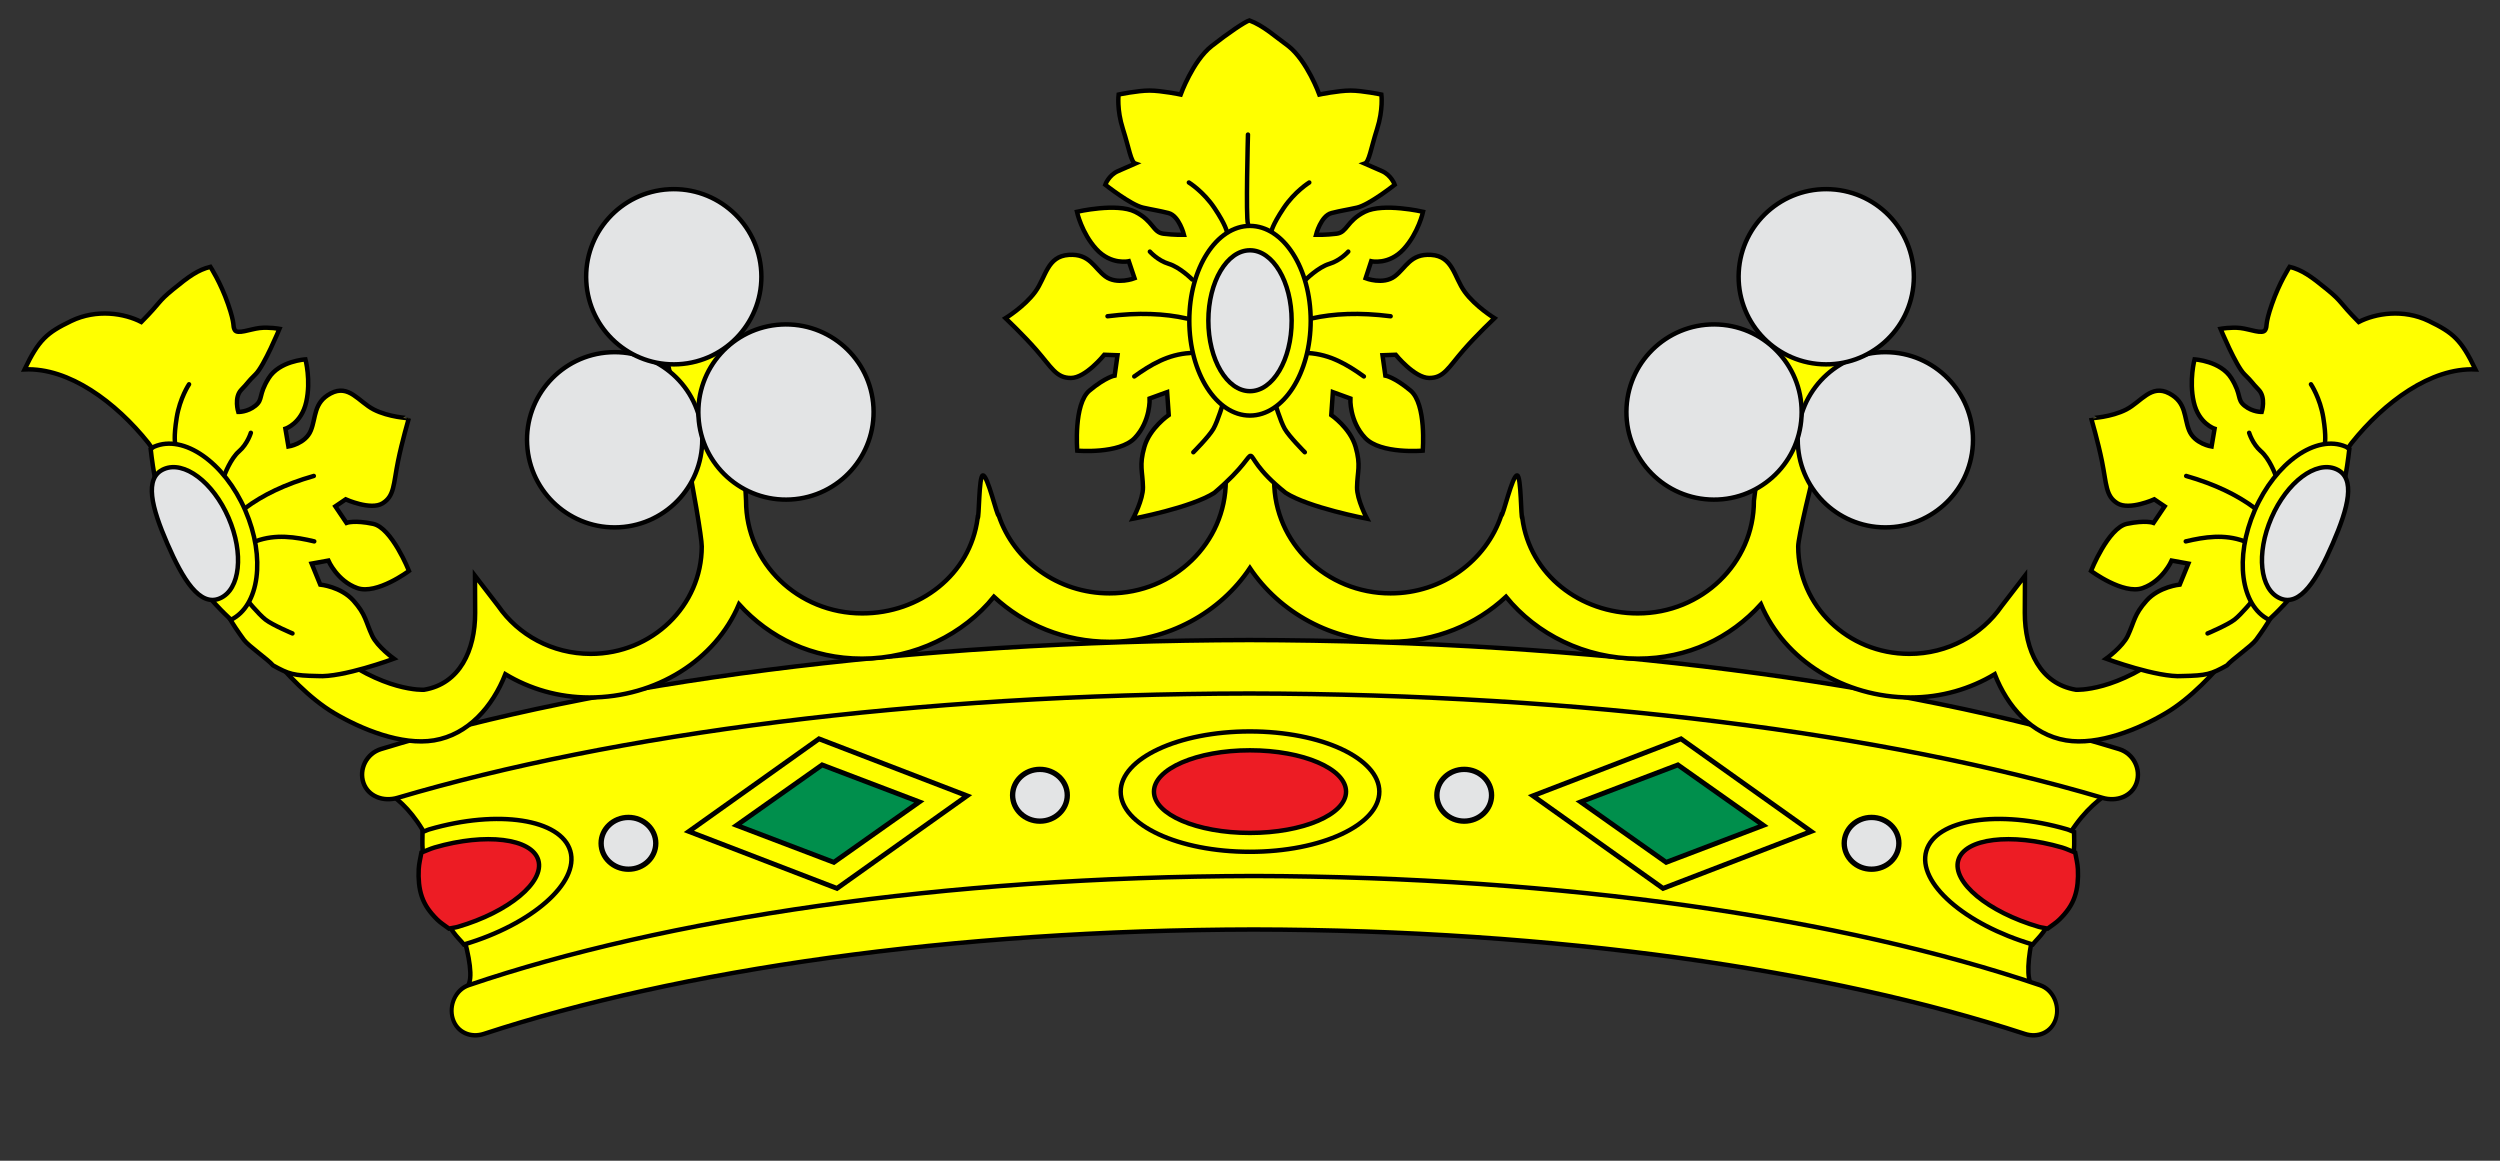 <?xml version="1.0" encoding="UTF-8" standalone="no"?>
<svg
   version="1.1"
   x="0"
   y="0"
   width="560"
   height="260"
   viewBox="0, 0, 560, 260"
   id="svg197"
   xmlns="http://www.w3.org/2000/svg"
   xmlns:svg="http://www.w3.org/2000/svg"
   xmlns:rdf="http://www.w3.org/1999/02/22-rdf-syntax-ns#"
   xmlns:cc="http://creativecommons.org/ns#"
   xmlns:dc="http://purl.org/dc/elements/1.1/">
  <rect x="0" y="0" width="560" height="260" fill="#333333" stroke="none"/>
  <defs
     id="defs201" />
  <g
     id="Capa_1">
    <g
       id="path9852">
      <path
         d="M279.421,199.103 C210.129,199.238 147.937,207.923 104.162,221.404 C107.799,219.678 102.422,204.215 97.901,192.56 C92.433,178.463 84.406,176.382 84.406,176.382 C132.802,162.087 204.732,152.003 279.713,151.907 C354.723,152.003 427.023,161.759 475.425,176.055 C475.425,176.055 465.853,179.184 460.388,193.283 C455.869,204.936 452.19,219.678 455.833,221.404 C412.063,207.923 348.707,199.238 279.421,199.103"
         fill="#FFFF00"
         id="path3" />
      <path
         d="M279.421,199.103 C210.129,199.238 147.937,207.923 104.162,221.404 C107.799,219.678 102.422,204.215 97.901,192.56 C92.433,178.463 84.406,176.382 84.406,176.382 C132.802,162.087 204.732,152.003 279.713,151.907 C354.723,152.003 427.023,161.759 475.425,176.055 C475.425,176.055 465.853,179.184 460.388,193.283 C455.869,204.936 452.19,219.678 455.833,221.404 C412.063,207.923 348.707,199.238 279.421,199.103"
         fill-opacity="0"
         stroke="#000000"
         stroke-width="1"
         id="path5" />
    </g>
    <g
       id="path9854">
      <path
         d="M279.84,155.344 C204.859,155.462 137.489,164.384 89.093,178.702 C85.866,179.669 82.454,178.404 81.408,175.351 C80.362,172.293 82.099,168.785 85.326,167.796 C133.931,152.888 203.037,143.528 279.857,143.37 C356.693,143.511 426.064,152.888 474.674,167.796 C477.901,168.785 479.638,172.293 478.592,175.351 C477.541,178.404 474.128,179.669 470.907,178.702 C422.505,164.384 354.849,155.462 279.84,155.344"
         fill="#FFFF00"
         id="path8" />
      <path
         d="M279.84,155.344 C204.859,155.462 137.489,164.384 89.093,178.702 C85.866,179.669 82.454,178.404 81.408,175.351 C80.362,172.293 82.099,168.785 85.326,167.796 C133.931,152.888 203.037,143.528 279.857,143.37 C356.693,143.511 426.064,152.888 474.674,167.796 C477.901,168.785 479.638,172.293 478.592,175.351 C477.541,178.404 474.128,179.669 470.907,178.702 C422.505,164.384 354.849,155.462 279.84,155.344"
         fill-opacity="0"
         stroke="#000000"
         stroke-width="1"
         id="path10" />
    </g>
    <g
       id="path9865">
      <path
         d="M279.972,190.803 C263.954,190.803 251.032,184.77 251.032,177.334 C251.032,169.898 263.954,163.839 279.972,163.839 C296.003,163.839 308.968,169.873 308.968,177.334 C308.968,184.77 296.003,190.803 279.972,190.803"
         fill="#FFFF00"
         id="path23" />
      <path
         d="M279.972,190.803 C263.954,190.803 251.032,184.77 251.032,177.334 C251.032,169.898 263.954,163.839 279.972,163.839 C296.003,163.839 308.968,169.873 308.968,177.334 C308.968,184.77 296.003,190.803 279.972,190.803"
         fill-opacity="0"
         stroke="#000000"
         stroke-width="1"
         id="path25" />
    </g>
    <g
       id="path9867">
      <path
         d="M279.979,186.573 C268.082,186.573 258.484,182.432 258.484,177.33 C258.484,172.227 268.082,168.069 279.979,168.069 C291.887,168.069 301.516,172.21 301.516,177.33 C301.516,182.432 291.887,186.573 279.979,186.573"
         fill="#ED1C24"
         id="path28" />
      <path
         d="M279.979,186.573 C268.082,186.573 258.484,182.432 258.484,177.33 C258.484,172.227 268.082,168.069 279.979,168.069 C291.887,168.069 301.516,172.21 301.516,177.33 C301.516,182.432 291.887,186.573 279.979,186.573"
         fill-opacity="0"
         stroke="#000000"
         stroke-width="1"
         id="path30" />
    </g>
    <g
       id="path9871">
      <path
         d="M464.591,186.378 C464.045,186.203 463.618,185.936 463.059,185.773 C447.684,181.283 433.577,183.48 431.492,190.618 C429.417,197.726 440.057,207.055 455.328,211.568 C456.097,210.628 456.927,209.855 457.644,208.86 C458.721,207.364 459.737,205.844 460.601,204.264 C461.465,202.684 462.164,201.07 462.703,199.454 C463.209,197.936 463.614,196.376 463.914,194.858 C464.215,193.34 464.42,191.868 464.556,190.404 C464.691,188.947 464.58,187.729 464.591,186.378 z"
         fill="#FFFF00"
         id="path33" />
      <path
         d="M464.591,186.378 C464.045,186.203 463.618,185.936 463.059,185.773 C447.684,181.283 433.577,183.48 431.492,190.618 C429.417,197.726 440.057,207.055 455.328,211.568 C456.097,210.628 456.927,209.855 457.644,208.86 C458.721,207.364 459.737,205.844 460.601,204.264 C461.465,202.684 462.164,201.07 462.703,199.454 C463.209,197.936 463.614,196.376 463.914,194.858 C464.215,193.34 464.42,191.868 464.556,190.404 C464.691,188.947 464.58,187.729 464.591,186.378 z"
         fill-opacity="0"
         stroke="#000000"
         stroke-width="1"
         id="path35" />
    </g>
    <g
       id="path9873">
      <path
         d="M464.841,190.974 C463.829,190.605 462.96,190.149 461.883,189.834 C450.464,186.499 440.084,187.786 438.654,192.685 C437.223,197.583 445.262,204.278 456.682,207.613 C457.371,207.814 457.997,207.837 458.677,208.005 C459.588,207.324 460.537,206.742 461.349,205.938 C462.101,205.195 462.801,204.392 463.38,203.551 C463.959,202.711 464.412,201.808 464.734,200.879 C465.059,199.939 465.268,198.93 465.375,197.886 C465.482,196.843 465.507,195.764 465.446,194.68 C465.375,193.406 465.068,192.21 464.841,190.974 z"
         fill="#ED1C24"
         id="path38" />
      <path
         d="M464.841,190.974 C463.829,190.605 462.96,190.149 461.883,189.834 C450.464,186.499 440.084,187.786 438.654,192.685 C437.223,197.583 445.262,204.278 456.682,207.613 C457.371,207.814 457.997,207.837 458.677,208.005 C459.588,207.324 460.537,206.742 461.349,205.938 C462.101,205.195 462.801,204.392 463.38,203.551 C463.959,202.711 464.412,201.808 464.734,200.879 C465.059,199.939 465.268,198.93 465.375,197.886 C465.482,196.843 465.507,195.764 465.446,194.68 C465.375,193.406 465.068,192.21 464.841,190.974 z"
         fill-opacity="0"
         stroke="#000000"
         stroke-width="1"
         id="path40" />
    </g>
    <g
       id="path9877">
      <path
         d="M94.648,186.378 C95.194,186.203 95.621,185.936 96.18,185.773 C111.555,181.283 125.662,183.48 127.747,190.618 C129.823,197.726 119.182,207.055 103.911,211.568 C103.142,210.628 102.312,209.855 101.596,208.86 C100.519,207.364 99.502,205.844 98.638,204.264 C97.775,202.684 97.075,201.07 96.536,199.454 C96.03,197.936 95.626,196.376 95.325,194.858 C95.025,193.34 94.819,191.868 94.684,190.404 C94.549,188.947 94.66,187.729 94.648,186.378 z"
         fill="#FFFF00"
         id="path43" />
      <path
         d="M94.648,186.378 C95.194,186.203 95.621,185.936 96.18,185.773 C111.555,181.283 125.662,183.48 127.747,190.618 C129.823,197.726 119.182,207.055 103.911,211.568 C103.142,210.628 102.312,209.855 101.596,208.86 C100.519,207.364 99.502,205.844 98.638,204.264 C97.775,202.684 97.075,201.07 96.536,199.454 C96.03,197.936 95.626,196.376 95.325,194.858 C95.025,193.34 94.819,191.868 94.684,190.404 C94.549,188.947 94.66,187.729 94.648,186.378 z"
         fill-opacity="0"
         stroke="#000000"
         stroke-width="1"
         id="path45" />
    </g>
    <g
       id="path9879">
      <path
         d="M94.399,190.974 C95.41,190.605 96.28,190.149 97.356,189.834 C108.776,186.499 119.155,187.786 120.586,192.685 C122.016,197.583 113.978,204.278 102.558,207.613 C101.868,207.814 101.243,207.837 100.562,208.005 C99.652,207.324 98.703,206.742 97.89,205.938 C97.139,205.195 96.439,204.392 95.859,203.551 C95.28,202.711 94.827,201.808 94.506,200.879 C94.18,199.939 93.971,198.93 93.864,197.886 C93.758,196.843 93.732,195.764 93.793,194.68 C93.865,193.406 94.172,192.21 94.399,190.974 z"
         fill="#ED1C24"
         id="path48" />
      <path
         d="M94.399,190.974 C95.41,190.605 96.28,190.149 97.356,189.834 C108.776,186.499 119.155,187.786 120.586,192.685 C122.016,197.583 113.978,204.278 102.558,207.613 C101.868,207.814 101.243,207.837 100.562,208.005 C99.652,207.324 98.703,206.742 97.89,205.938 C97.139,205.195 96.439,204.392 95.859,203.551 C95.28,202.711 94.827,201.808 94.506,200.879 C94.18,199.939 93.971,198.93 93.864,197.886 C93.758,196.843 93.732,195.764 93.793,194.68 C93.865,193.406 94.172,192.21 94.399,190.974 z"
         fill-opacity="0"
         stroke="#000000"
         stroke-width="1"
         id="path50" />
    </g>
    <g
       id="path9883">
      <path
         d="M226.822,178.129 C226.822,174.936 229.56,172.339 232.933,172.339 C236.328,172.339 239.072,174.936 239.072,178.129 C239.072,181.317 236.328,183.936 232.933,183.936 C229.56,183.936 226.822,181.317 226.822,178.129"
         fill="#E3E4E5"
         id="path53" />
      <path
         d="M226.822,178.129 C226.822,174.936 229.56,172.339 232.933,172.339 C236.328,172.339 239.072,174.936 239.072,178.129 C239.072,181.317 236.328,183.936 232.933,183.936 C229.56,183.936 226.822,181.317 226.822,178.129"
         fill-opacity="0"
         stroke="#000000"
         stroke-width="1.2"
         id="path55" />
    </g>
    <g
       id="path9885">
      <path
         d="M134.65,188.895 C134.65,185.702 137.393,183.104 140.761,183.104 C144.156,183.104 146.894,185.702 146.894,188.895 C146.894,192.105 144.156,194.702 140.761,194.702 C137.393,194.702 134.65,192.105 134.65,188.895"
         fill="#E3E4E5"
         id="path58" />
      <path
         d="M134.65,188.895 C134.65,185.702 137.393,183.104 140.761,183.104 C144.156,183.104 146.894,185.702 146.894,188.895 C146.894,192.105 144.156,194.702 140.761,194.702 C137.393,194.702 134.65,192.105 134.65,188.895"
         fill-opacity="0"
         stroke="#000000"
         stroke-width="1.2"
         id="path60" />
    </g>
    <g
       id="path9887">
      <path
         d="M321.861,178.129 C321.861,174.936 324.604,172.339 327.977,172.339 C331.367,172.339 334.111,174.936 334.111,178.129 C334.111,181.317 331.367,183.936 327.977,183.936 C324.604,183.936 321.861,181.317 321.861,178.129"
         fill="#E3E4E5"
         id="path63" />
      <path
         d="M321.861,178.129 C321.861,174.936 324.604,172.339 327.977,172.339 C331.367,172.339 334.111,174.936 334.111,178.129 C334.111,181.317 331.367,183.936 327.977,183.936 C324.604,183.936 321.861,181.317 321.861,178.129"
         fill-opacity="0"
         stroke="#000000"
         stroke-width="1.2"
         id="path65" />
    </g>
    <g
       id="path9889">
      <path
         d="M413.106,188.895 C413.106,185.702 415.849,183.104 419.217,183.104 C422.612,183.104 425.35,185.702 425.35,188.895 C425.35,192.105 422.612,194.702 419.217,194.702 C415.849,194.702 413.106,192.105 413.106,188.895"
         fill="#E3E4E5"
         id="path68" />
      <path
         d="M413.106,188.895 C413.106,185.702 415.849,183.104 419.217,183.104 C422.612,183.104 425.35,185.702 425.35,188.895 C425.35,192.105 422.612,194.702 419.217,194.702 C415.849,194.702 413.106,192.105 413.106,188.895"
         fill-opacity="0"
         stroke="#000000"
         stroke-width="1.2"
         id="path70" />
    </g>
    <g
       id="rect9895">
      <path
         d="M183.451,165.502 L216.62,178.257 L187.479,198.999 L154.31,186.244 z"
         fill="#FFFF00"
         id="path73" />
      <path
         d="M183.451,165.502 L216.62,178.257 L187.479,198.999 L154.31,186.244 z"
         fill-opacity="0"
         stroke="#000000"
         stroke-width="1.095"
         stroke-linecap="round"
         id="path75" />
    </g>
    <g
       id="rect9897">
      <path
         d="M184.153,171.34 L205.93,179.627 L186.777,193.161 L165,184.874 z"
         fill="#008F4C"
         id="path78" />
      <path
         d="M184.153,171.34 L205.93,179.627 L186.777,193.161 L165,184.874 z"
         fill-opacity="0"
         stroke="#000000"
         stroke-width="1.098"
         stroke-linecap="round"
         id="path80" />
    </g>
    <g
       id="rect9901">
      <path
         d="M376.549,165.502 L343.38,178.257 L372.521,198.999 L405.69,186.244 z"
         fill="#FFFF00"
         id="path83" />
      <path
         d="M376.549,165.502 L343.38,178.257 L372.521,198.999 L405.69,186.244 z"
         fill-opacity="0"
         stroke="#000000"
         stroke-width="1.095"
         stroke-linecap="round"
         id="path85" />
    </g>
    <g
       id="rect9903">
      <path
         d="M375.847,171.34 L354.07,179.627 L373.223,193.161 L395,184.874 z"
         fill="#008F4C"
         id="path88" />
      <path
         d="M375.847,171.34 L354.07,179.627 L373.223,193.161 L395,184.874 z"
         fill-opacity="0"
         stroke="#000000"
         stroke-width="1.098"
         stroke-linecap="round"
         id="path90" />
    </g>
    <g
       id="path9905">
      <path
         d="M280.125,97.65 L286.687,98.883 C285.63,101.596 285.411,104.559 285.411,107.681 C285.411,121.592 297.104,132.911 311.498,132.911 C323.052,132.911 332.892,125.598 336.272,115.496 C336.651,115.763 338.76,106.371 339.849,106.486 C340.762,106.584 340.666,116.244 341.002,116.069 C342.673,128.79 354.046,137.397 366.849,137.397 C381.222,137.397 392.877,126.138 392.877,112.2 C392.877,111.163 399.089,70.792 398.95,69.788 L408.829,62.084 L415.498,72.628 C413.752,75.941 402.797,118.421 402.797,122.405 C402.797,135.705 413.929,146.462 427.672,146.462 C436.316,146.462 443.908,142.21 448.367,135.76 L453.594,128.965 L453.556,137.299 C453.556,145.67 457.016,153.18 465.009,154.506 C465.009,154.506 474.187,155.085 486.344,145.327 C498.512,135.569 505.212,127.486 505.212,127.486 L506.259,137.26 C506.259,137.26 496.162,153.218 485.169,159.723 C479.163,163.303 470.038,167.053 462.782,165.841 C455.105,164.57 449.637,158.277 446.818,151.024 C441.346,154.315 434.885,156.236 427.966,156.236 C413.096,156.236 399.733,147.902 394.447,135.356 C387.607,142.898 378.082,147.537 366.913,147.537 C355.039,147.537 344.163,142.074 337.345,133.68 C330.644,139.918 321.536,143.766 311.498,143.766 C298.353,143.766 286.629,137.184 279.981,127.251 C273.345,137.184 261.631,143.766 248.507,143.766 C238.475,143.766 229.345,139.918 222.639,133.68 C215.848,142.074 204.951,147.537 193.082,147.537 C181.907,147.537 172.382,142.898 165.537,135.356 C160.257,147.902 146.898,156.236 132.023,156.236 C125.099,156.236 118.665,154.315 113.198,151.024 C110.352,158.277 104.885,164.57 97.228,165.841 C89.972,167.053 80.848,163.303 74.825,159.723 C63.827,153.218 53.741,137.26 53.741,137.26 L54.798,127.486 C54.798,127.486 61.504,135.569 73.651,145.327 C85.819,155.101 94.986,154.506 94.986,154.506 C102.979,153.18 106.433,145.67 106.433,137.299 L106.396,128.965 L111.623,135.76 C116.075,142.21 123.694,146.462 132.322,146.462 C146.06,146.462 157.192,135.705 157.192,122.405 C157.192,118.421 149.652,78.791 147.906,75.479 L154.575,64.935 L165.035,73.208 C164.912,74.212 167.118,111.163 167.118,112.2 C167.118,126.138 178.757,137.397 193.14,137.397 C205.965,137.397 217.316,128.79 218.987,116.069 C219.345,116.244 219.249,106.584 220.156,106.486 C221.235,106.371 223.36,115.763 223.718,115.496 C227.119,125.598 236.943,132.911 248.534,132.911 C262.923,132.911 274.578,121.592 274.578,107.681 C274.578,104.559 274.397,101.596 273.323,98.883 L280.125,97.65"
         fill="#FFFF00"
         id="path93" />
      <path
         d="M280.125,97.65 L286.687,98.883 C285.63,101.596 285.411,104.559 285.411,107.681 C285.411,121.592 297.104,132.911 311.498,132.911 C323.052,132.911 332.892,125.598 336.272,115.496 C336.651,115.763 338.76,106.371 339.849,106.486 C340.762,106.584 340.666,116.244 341.002,116.069 C342.673,128.79 354.046,137.397 366.849,137.397 C381.222,137.397 392.877,126.138 392.877,112.2 C392.877,111.163 399.089,70.792 398.95,69.788 L408.829,62.084 L415.498,72.628 C413.752,75.941 402.797,118.421 402.797,122.405 C402.797,135.705 413.929,146.462 427.672,146.462 C436.316,146.462 443.908,142.21 448.367,135.76 L453.594,128.965 L453.556,137.299 C453.556,145.67 457.016,153.18 465.009,154.506 C465.009,154.506 474.187,155.085 486.344,145.327 C498.512,135.569 505.212,127.486 505.212,127.486 L506.259,137.26 C506.259,137.26 496.162,153.218 485.169,159.723 C479.163,163.303 470.038,167.053 462.782,165.841 C455.105,164.57 449.637,158.277 446.818,151.024 C441.346,154.315 434.885,156.236 427.966,156.236 C413.096,156.236 399.733,147.902 394.447,135.356 C387.607,142.898 378.082,147.537 366.913,147.537 C355.039,147.537 344.163,142.074 337.345,133.68 C330.644,139.918 321.536,143.766 311.498,143.766 C298.353,143.766 286.629,137.184 279.981,127.251 C273.345,137.184 261.631,143.766 248.507,143.766 C238.475,143.766 229.345,139.918 222.639,133.68 C215.848,142.074 204.951,147.537 193.082,147.537 C181.907,147.537 172.382,142.898 165.537,135.356 C160.257,147.902 146.898,156.236 132.023,156.236 C125.099,156.236 118.665,154.315 113.198,151.024 C110.352,158.277 104.885,164.57 97.228,165.841 C89.972,167.053 80.848,163.303 74.825,159.723 C63.827,153.218 53.741,137.26 53.741,137.26 L54.798,127.486 C54.798,127.486 61.504,135.569 73.651,145.327 C85.819,155.101 94.986,154.506 94.986,154.506 C102.979,153.18 106.433,145.67 106.433,137.299 L106.396,128.965 L111.623,135.76 C116.075,142.21 123.694,146.462 132.322,146.462 C146.06,146.462 157.192,135.705 157.192,122.405 C157.192,118.421 149.652,78.791 147.906,75.479 L154.575,64.935 L165.035,73.208 C164.912,74.212 167.118,111.163 167.118,112.2 C167.118,126.138 178.757,137.397 193.14,137.397 C205.965,137.397 217.316,128.79 218.987,116.069 C219.345,116.244 219.249,106.584 220.156,106.486 C221.235,106.371 223.36,115.763 223.718,115.496 C227.119,125.598 236.943,132.911 248.534,132.911 C262.923,132.911 274.578,121.592 274.578,107.681 C274.578,104.559 274.397,101.596 273.323,98.883 L280.125,97.65"
         fill-opacity="0"
         stroke="#000000"
         stroke-width="1"
         id="path95" />
    </g>
    <g
       id="g9909">
      <g
         id="path9911">
        <path
           d="M157.273,97.431 C157.868,108.253 149.577,117.509 138.755,118.104 C127.933,118.699 118.677,110.408 118.082,99.586 C117.487,88.764 125.778,79.508 136.6,78.913 C147.422,78.318 156.678,86.609 157.273,97.431 z"
           fill="#E3E4E5"
           id="path98" />
        <path
           d="M157.273,97.431 C157.868,108.253 149.577,117.509 138.755,118.104 C127.933,118.699 118.677,110.408 118.082,99.586 C117.487,88.764 125.778,79.508 136.6,78.913 C147.422,78.318 156.678,86.609 157.273,97.431 z"
           fill-opacity="0"
           stroke="#000000"
           stroke-width="1"
           stroke-linecap="round"
           id="path100" />
      </g>
      <g
         id="path9913">
        <path
           d="M195.654,91.213 C196.249,102.036 187.958,111.291 177.136,111.886 C166.314,112.482 157.058,104.191 156.463,93.369 C155.868,82.546 164.158,73.291 174.981,72.696 C185.803,72.101 195.058,80.391 195.654,91.213 z"
           fill="#E3E4E5"
           id="path103" />
        <path
           d="M195.654,91.213 C196.249,102.036 187.958,111.291 177.136,111.886 C166.314,112.482 157.058,104.191 156.463,93.369 C155.868,82.546 164.158,73.291 174.981,72.696 C185.803,72.101 195.058,80.391 195.654,91.213 z"
           fill-opacity="0"
           stroke="#000000"
           stroke-width="1"
           stroke-linecap="round"
           id="path105" />
      </g>
      <g
         id="path9915">
        <path
           d="M170.519,60.914 C171.114,71.736 162.824,80.991 152.001,81.587 C141.179,82.182 131.924,73.891 131.328,63.069 C130.733,52.247 139.024,42.991 149.846,42.396 C160.668,41.801 169.924,50.091 170.519,60.914 z"
           fill="#E3E4E5"
           id="path108" />
        <path
           d="M170.519,60.914 C171.114,71.736 162.824,80.991 152.001,81.587 C141.179,82.182 131.924,73.891 131.328,63.069 C130.733,52.247 139.024,42.991 149.846,42.396 C160.668,41.801 169.924,50.091 170.519,60.914 z"
           fill-opacity="0"
           stroke="#000000"
           stroke-width="1"
           stroke-linecap="round"
           id="path110" />
      </g>
    </g>
    <g
       id="g9917">
      <g
         id="path9919">
        <path
           d="M402.727,97.431 C402.132,108.253 410.423,117.509 421.245,118.104 C432.067,118.699 441.323,110.408 441.918,99.586 C442.513,88.764 434.222,79.508 423.4,78.913 C412.578,78.318 403.322,86.609 402.727,97.431 z"
           fill="#E3E4E5"
           id="path114" />
        <path
           d="M402.727,97.431 C402.132,108.253 410.423,117.509 421.245,118.104 C432.067,118.699 441.323,110.408 441.918,99.586 C442.513,88.764 434.222,79.508 423.4,78.913 C412.578,78.318 403.322,86.609 402.727,97.431 z"
           fill-opacity="0"
           stroke="#000000"
           stroke-width="1"
           stroke-linecap="round"
           id="path116" />
      </g>
      <g
         id="path9921">
        <path
           d="M364.346,91.213 C363.751,102.036 372.042,111.291 382.864,111.886 C393.686,112.482 402.942,104.191 403.537,93.369 C404.132,82.546 395.842,73.291 385.019,72.696 C374.197,72.101 364.942,80.391 364.346,91.213 z"
           fill="#E3E4E5"
           id="path119" />
        <path
           d="M364.346,91.213 C363.751,102.036 372.042,111.291 382.864,111.886 C393.686,112.482 402.942,104.191 403.537,93.369 C404.132,82.546 395.842,73.291 385.019,72.696 C374.197,72.101 364.942,80.391 364.346,91.213 z"
           fill-opacity="0"
           stroke="#000000"
           stroke-width="1"
           stroke-linecap="round"
           id="path121" />
      </g>
      <g
         id="path9923">
        <path
           d="M389.481,60.914 C388.886,71.736 397.176,80.991 407.999,81.587 C418.821,82.182 428.076,73.891 428.672,63.069 C429.267,52.247 420.976,42.991 410.154,42.396 C399.332,41.801 390.076,50.091 389.481,60.914 z"
           fill="#E3E4E5"
           id="path124" />
        <path
           d="M389.481,60.914 C388.886,71.736 397.176,80.991 407.999,81.587 C418.821,82.182 428.076,73.891 428.672,63.069 C429.267,52.247 420.976,42.991 410.154,42.396 C399.332,41.801 390.076,50.091 389.481,60.914 z"
           fill-opacity="0"
           stroke="#000000"
           stroke-width="1"
           stroke-linecap="round"
           id="path126" />
      </g>
    </g>
    <g
       id="path9925">
      <path
         d="M279.858,4.575 C278.842,4.878 275.04,7.461 271.414,10.311 C267.19,13.629 264.466,21.177 264.466,21.177 C264.466,21.177 260.198,20.287 257.483,20.287 C254.768,20.287 250.571,21.177 250.571,21.177 C250.571,21.177 250.121,24.492 251.533,28.909 C252.944,33.326 253.317,36.308 254.312,36.64 C254.312,36.64 252.576,37.41 250.464,38.315 C248.352,39.22 247.578,41.379 247.578,41.379 C247.578,41.379 253.307,45.906 256.022,46.509 C258.737,47.113 259.309,47.117 261.723,47.721 C264.136,48.324 265.214,52.602 265.214,52.602 C265.214,52.602 263.031,52.654 260.618,52.352 C258.205,52.051 258.396,49.496 254.276,47.436 C250.156,45.376 241.236,47.436 241.236,47.436 C241.236,47.436 242.264,52.188 245.583,55.808 C248.901,59.428 252.851,58.516 252.851,58.516 L254.134,62.328 C254.134,62.328 250.161,63.854 247.578,61.901 C245.04,59.981 244.106,56.789 239.419,57.091 C234.52,57.406 234.315,62.038 231.902,65.357 C229.488,68.675 225.239,71.271 225.239,71.271 C225.239,71.271 229.252,75.082 232.115,78.361 C235.559,82.304 236.564,84.668 239.882,84.668 C243.201,84.668 247.364,79.466 247.364,79.466 L250.321,79.573 L249.68,84.133 C249.68,84.133 247.671,84.465 244.051,87.482 C240.431,90.499 241.307,100.95 241.307,100.95 C241.307,100.95 250.742,101.77 254.205,98.099 C257.773,94.318 257.518,89.263 257.518,89.263 L261.438,87.838 L261.794,92.969 C261.794,92.969 257.549,95.871 256.343,100.095 C255.136,104.318 255.953,105.545 256.022,109.144 C256.075,111.891 253.777,116.199 253.777,116.199 C253.777,116.199 266.891,113.71 272.019,110.391 C285.665,98.798 274.811,99.909 287.981,110.391 C293.109,113.71 306.223,116.199 306.223,116.199 C306.223,116.199 303.925,111.891 303.978,109.144 C304.047,105.545 304.864,104.318 303.657,100.095 C302.451,95.871 298.206,92.969 298.206,92.969 L298.562,87.838 L302.482,89.263 C302.482,89.263 302.227,94.318 305.795,98.099 C309.258,101.77 318.693,100.95 318.693,100.95 C318.693,100.95 319.569,90.499 315.949,87.482 C312.329,84.465 310.32,84.133 310.32,84.133 L309.679,79.573 L312.636,79.466 C312.636,79.466 316.835,84.668 320.153,84.668 C323.472,84.668 324.441,82.304 327.885,78.361 C330.748,75.082 334.761,71.271 334.761,71.271 C334.761,71.271 330.512,68.675 328.098,65.357 C325.685,62.038 325.48,57.406 320.581,57.091 C315.894,56.789 314.96,59.981 312.422,61.901 C309.84,63.854 305.902,62.328 305.902,62.328 L307.149,58.516 C307.149,58.516 311.099,59.428 314.417,55.808 C317.736,52.188 318.764,47.436 318.764,47.436 C318.764,47.436 309.844,45.376 305.724,47.436 C301.604,49.496 301.795,52.051 299.382,52.352 C296.969,52.654 294.786,52.602 294.786,52.602 C294.786,52.602 295.864,48.324 298.277,47.721 C300.691,47.117 301.263,47.113 303.978,46.509 C306.693,45.906 312.422,41.379 312.422,41.379 C312.422,41.379 311.648,39.22 309.536,38.315 C307.424,37.41 305.688,36.64 305.688,36.64 C306.683,36.308 307.056,33.326 308.467,28.909 C309.879,24.492 309.429,21.177 309.429,21.177 C309.429,21.177 305.232,20.287 302.517,20.287 C299.802,20.287 295.534,21.177 295.534,21.177 C295.534,21.177 292.81,13.629 288.586,10.311 C285.82,8.323 283.003,5.722 279.858,4.575 z"
         fill="#FFFF00"
         id="path130" />
      <path
         d="M279.858,4.575 C278.842,4.878 275.04,7.461 271.414,10.311 C267.19,13.629 264.466,21.177 264.466,21.177 C264.466,21.177 260.198,20.287 257.483,20.287 C254.768,20.287 250.571,21.177 250.571,21.177 C250.571,21.177 250.121,24.492 251.533,28.909 C252.944,33.326 253.317,36.308 254.312,36.64 C254.312,36.64 252.576,37.41 250.464,38.315 C248.352,39.22 247.578,41.379 247.578,41.379 C247.578,41.379 253.307,45.906 256.022,46.509 C258.737,47.113 259.309,47.117 261.723,47.721 C264.136,48.324 265.214,52.602 265.214,52.602 C265.214,52.602 263.031,52.654 260.618,52.352 C258.205,52.051 258.396,49.496 254.276,47.436 C250.156,45.376 241.236,47.436 241.236,47.436 C241.236,47.436 242.264,52.188 245.583,55.808 C248.901,59.428 252.851,58.516 252.851,58.516 L254.134,62.328 C254.134,62.328 250.161,63.854 247.578,61.901 C245.04,59.981 244.106,56.789 239.419,57.091 C234.52,57.406 234.315,62.038 231.902,65.357 C229.488,68.675 225.239,71.271 225.239,71.271 C225.239,71.271 229.252,75.082 232.115,78.361 C235.559,82.304 236.564,84.668 239.882,84.668 C243.201,84.668 247.364,79.466 247.364,79.466 L250.321,79.573 L249.68,84.133 C249.68,84.133 247.671,84.465 244.051,87.482 C240.431,90.499 241.307,100.95 241.307,100.95 C241.307,100.95 250.742,101.77 254.205,98.099 C257.773,94.318 257.518,89.263 257.518,89.263 L261.438,87.838 L261.794,92.969 C261.794,92.969 257.549,95.871 256.343,100.095 C255.136,104.318 255.953,105.545 256.022,109.144 C256.075,111.891 253.777,116.199 253.777,116.199 C253.777,116.199 266.891,113.71 272.019,110.391 C285.665,98.798 274.811,99.909 287.981,110.391 C293.109,113.71 306.223,116.199 306.223,116.199 C306.223,116.199 303.925,111.891 303.978,109.144 C304.047,105.545 304.864,104.318 303.657,100.095 C302.451,95.871 298.206,92.969 298.206,92.969 L298.562,87.838 L302.482,89.263 C302.482,89.263 302.227,94.318 305.795,98.099 C309.258,101.77 318.693,100.95 318.693,100.95 C318.693,100.95 319.569,90.499 315.949,87.482 C312.329,84.465 310.32,84.133 310.32,84.133 L309.679,79.573 L312.636,79.466 C312.636,79.466 316.835,84.668 320.153,84.668 C323.472,84.668 324.441,82.304 327.885,78.361 C330.748,75.082 334.761,71.271 334.761,71.271 C334.761,71.271 330.512,68.675 328.098,65.357 C325.685,62.038 325.48,57.406 320.581,57.091 C315.894,56.789 314.96,59.981 312.422,61.901 C309.84,63.854 305.902,62.328 305.902,62.328 L307.149,58.516 C307.149,58.516 311.099,59.428 314.417,55.808 C317.736,52.188 318.764,47.436 318.764,47.436 C318.764,47.436 309.844,45.376 305.724,47.436 C301.604,49.496 301.795,52.051 299.382,52.352 C296.969,52.654 294.786,52.602 294.786,52.602 C294.786,52.602 295.864,48.324 298.277,47.721 C300.691,47.117 301.263,47.113 303.978,46.509 C306.693,45.906 312.422,41.379 312.422,41.379 C312.422,41.379 311.648,39.22 309.536,38.315 C307.424,37.41 305.688,36.64 305.688,36.64 C306.683,36.308 307.056,33.326 308.467,28.909 C309.879,24.492 309.429,21.177 309.429,21.177 C309.429,21.177 305.232,20.287 302.517,20.287 C299.802,20.287 295.534,21.177 295.534,21.177 C295.534,21.177 292.81,13.629 288.586,10.311 C285.82,8.323 283.003,5.722 279.858,4.575 z"
         fill-opacity="0"
         stroke="#000000"
         stroke-width="1"
         id="path132" />
    </g>
    <path
       d="M274.05,90.066 C274.05,90.066 272.801,94.31 271.803,96.058 C270.804,97.806 267.309,101.301 267.309,101.301"
       fill-opacity="0"
       stroke="#000000"
       stroke-width="1"
       stroke-linecap="round"
       id="path9927" />
    <path
       d="M266.56,79.081 C261.642,79.361 257.717,81.715 254.077,84.324"
       fill-opacity="0"
       stroke="#000000"
       stroke-width="1"
       stroke-linecap="round"
       id="path9929" />
    <path
       d="M265.811,71.342 C260.853,70.225 255.04,69.963 248.085,70.842"
       fill-opacity="0"
       stroke="#000000"
       stroke-width="1"
       stroke-linecap="round"
       id="path9931" />
    <path
       d="M267.059,62.604 C267.059,62.604 264.313,59.857 261.816,59.108 C259.32,58.359 257.572,56.362 257.572,56.362"
       fill-opacity="0"
       stroke="#000000"
       stroke-width="1"
       stroke-linecap="round"
       id="path9933" />
    <path
       d="M279.542,50.121 C279.043,48.872 279.542,30.148 279.542,30.148"
       fill-opacity="0"
       stroke="#000000"
       stroke-width="1"
       stroke-linecap="round"
       id="path9935" />
    <path
       d="M274.799,51.868 C274.799,51.868 274.629,50.489 272.053,46.625 C269.556,42.88 266.31,40.883 266.31,40.883"
       fill-opacity="0"
       stroke="#000000"
       stroke-width="1"
       stroke-linecap="round"
       id="path9937" />
    <path
       d="M285.534,90.066 C285.534,90.066 286.782,94.31 287.781,96.058 C288.78,97.806 292.275,101.301 292.275,101.301"
       fill-opacity="0"
       stroke="#000000"
       stroke-width="1"
       stroke-linecap="round"
       id="path9939" />
    <path
       d="M293.024,79.081 C297.942,79.361 301.867,81.715 305.507,84.324"
       fill-opacity="0"
       stroke="#000000"
       stroke-width="1"
       stroke-linecap="round"
       id="path9941" />
    <path
       d="M293.773,71.342 C298.731,70.225 304.544,69.963 311.499,70.842"
       fill-opacity="0"
       stroke="#000000"
       stroke-width="1"
       stroke-linecap="round"
       id="path9943" />
    <path
       d="M292.525,62.604 C292.525,62.604 295.271,59.857 297.767,59.108 C300.264,58.359 302.012,56.362 302.012,56.362"
       fill-opacity="0"
       stroke="#000000"
       stroke-width="1"
       stroke-linecap="round"
       id="path9945" />
    <path
       d="M284.785,51.868 C284.785,51.868 284.955,50.489 287.531,46.625 C290.028,42.88 293.274,40.883 293.274,40.883"
       fill-opacity="0"
       stroke="#000000"
       stroke-width="1"
       stroke-linecap="round"
       id="path9947" />
    <g
       id="path9949">
      <path
         d="M266.405,71.823 C266.405,60.078 272.489,50.602 279.987,50.602 C287.486,50.602 293.595,60.078 293.595,71.823 C293.595,83.579 287.511,93.086 279.987,93.086 C272.489,93.086 266.405,83.579 266.405,71.823"
         fill="#FFFF00"
         id="path146" />
      <path
         d="M266.405,71.823 C266.405,60.078 272.489,50.602 279.987,50.602 C287.486,50.602 293.595,60.078 293.595,71.823 C293.595,83.579 287.511,93.086 279.987,93.086 C272.489,93.086 266.405,83.579 266.405,71.823"
         fill-opacity="0"
         stroke="#000000"
         stroke-width="1"
         id="path148" />
    </g>
    <g
       id="path9951">
      <path
         d="M270.671,71.829 C270.671,63.104 274.846,56.066 279.991,56.066 C285.137,56.066 289.329,63.104 289.329,71.829 C289.329,80.56 285.154,87.622 279.991,87.622 C274.846,87.622 270.671,80.56 270.671,71.829"
         fill="#E3E4E5"
         id="path151" />
      <path
         d="M270.671,71.829 C270.671,63.104 274.846,56.066 279.991,56.066 C285.137,56.066 289.329,63.104 289.329,71.829 C289.329,80.56 285.154,87.622 279.991,87.622 C274.846,87.622 270.671,80.56 270.671,71.829"
         fill-opacity="0"
         stroke="#000000"
         stroke-width="1"
         id="path153" />
    </g>
    <g
       id="path9955">
      <path
         d="M61.162,149.05 C64.703,151.028 65.727,151.329 71.128,151.435 C76.674,151.838 88.23,147.552 88.23,147.552 C88.23,147.552 84.534,144.879 83.384,142.421 C81.878,139.201 81.979,137.689 79.18,134.547 C76.381,131.405 71.734,130.949 71.734,130.949 L69.81,126.246 L73.551,125.569 C73.551,125.569 75.537,130.149 80.035,131.733 C84.401,133.27 91.614,127.885 91.614,127.885 C91.614,127.885 87.77,118.22 83.562,117.339 C79.355,116.457 77.612,117.125 77.612,117.125 L75.118,113.42 L77.434,111.852 C77.434,111.852 83.043,114.383 85.7,112.743 C88.357,111.103 88.11,108.529 89.156,103.337 C90.026,99.019 91.579,93.681 91.579,93.681 C91.579,93.682 87.077,93.467 83.705,91.722 C80.332,89.977 78.145,85.981 74.085,88.123 C70.202,90.173 70.831,93.471 69.632,96.425 C68.412,99.43 64.608,100.023 64.608,100.023 L63.931,96.033 C63.931,96.033 67.513,94.892 68.598,90.047 C69.684,85.203 68.42,80.499 68.42,80.499 C68.42,80.499 62.59,80.848 60.185,84.708 C57.781,88.567 59.012,89.421 57.21,90.881 C55.409,92.341 53.372,92.273 53.372,92.273 C53.372,92.273 52.378,89.045 54.049,87.318 C55.719,85.591 55.336,85.713 57.248,83.838 C59.16,81.962 62.6,73.657 62.6,73.657 C62.6,73.657 60.223,73.234 58.139,73.476 C56.055,73.719 53.134,74.966 52.579,73.904 C52.024,72.842 52.771,72.982 51.09,68.121 C49.408,63.259 47.126,59.768 47.126,59.768 C44.33,60.467 42.35,61.885 38.765,64.816 C35.18,67.747 36.312,67.413 31.652,72.126 C27.917,70.19 21.659,69.145 15.94,71.905 C10.493,74.533 8.68,76.097 5.5,82.749 C15.438,82.3 25.932,90.077 33.219,99.204 C34.265,100.605 35.279,102.186 36.283,103.907 C37.288,105.628 38.255,107.46 39.205,109.394 C41.105,113.26 42.903,117.474 44.514,121.543 C46.125,125.612 47.566,129.536 48.789,132.944 C49.401,134.648 50.218,136.411 51.212,138.146 C52.206,139.88 53.387,141.616 54.632,143.312 C55.682,144.742 60.02,147.693 61.162,149.05 z"
         fill="#FFFF00"
         id="path156" />
      <path
         d="M61.162,149.05 C64.703,151.028 65.727,151.329 71.128,151.435 C76.674,151.838 88.23,147.552 88.23,147.552 C88.23,147.552 84.534,144.879 83.384,142.421 C81.878,139.201 81.979,137.689 79.18,134.547 C76.381,131.405 71.734,130.949 71.734,130.949 L69.81,126.246 L73.551,125.569 C73.551,125.569 75.537,130.149 80.035,131.733 C84.401,133.27 91.614,127.885 91.614,127.885 C91.614,127.885 87.77,118.22 83.562,117.339 C79.355,116.457 77.612,117.125 77.612,117.125 L75.118,113.42 L77.434,111.852 C77.434,111.852 83.043,114.383 85.7,112.743 C88.357,111.103 88.11,108.529 89.156,103.337 C90.026,99.019 91.579,93.681 91.579,93.681 C91.579,93.682 87.077,93.467 83.705,91.722 C80.332,89.977 78.145,85.981 74.085,88.123 C70.202,90.173 70.831,93.471 69.632,96.425 C68.412,99.43 64.608,100.023 64.608,100.023 L63.931,96.033 C63.931,96.033 67.513,94.892 68.598,90.047 C69.684,85.203 68.42,80.499 68.42,80.499 C68.42,80.499 62.59,80.848 60.185,84.708 C57.781,88.567 59.012,89.421 57.21,90.881 C55.409,92.341 53.372,92.273 53.372,92.273 C53.372,92.273 52.378,89.045 54.049,87.318 C55.719,85.591 55.336,85.713 57.248,83.838 C59.16,81.962 62.6,73.657 62.6,73.657 C62.6,73.657 60.223,73.234 58.139,73.476 C56.055,73.719 53.134,74.966 52.579,73.904 C52.024,72.842 52.771,72.982 51.09,68.121 C49.408,63.259 47.126,59.768 47.126,59.768 C44.33,60.467 42.35,61.885 38.765,64.816 C35.18,67.747 36.312,67.413 31.652,72.126 C27.917,70.19 21.659,69.145 15.94,71.905 C10.493,74.533 8.68,76.097 5.5,82.749 C15.438,82.3 25.932,90.077 33.219,99.204 C34.265,100.605 35.279,102.186 36.283,103.907 C37.288,105.628 38.255,107.46 39.205,109.394 C41.105,113.26 42.903,117.474 44.514,121.543 C46.125,125.612 47.566,129.536 48.789,132.944 C49.401,134.648 50.218,136.411 51.212,138.146 C52.206,139.88 53.387,141.616 54.632,143.312 C55.682,144.742 60.02,147.693 61.162,149.05 z"
         fill-opacity="0"
         stroke="#000000"
         stroke-width="1"
         id="path158" />
    </g>
    <path
       d="M55.112,134.154 C55.112,134.154 57.898,137.572 59.472,138.794 C61.046,140.017 65.51,141.89 65.51,141.89"
       fill-opacity="0"
       stroke="#000000"
       stroke-width="1"
       stroke-linecap="round"
       id="path9957" />
    <path
       d="M57.326,121.22 C61.762,119.601 66.151,120.264 70.389,121.269"
       fill-opacity="0"
       stroke="#000000"
       stroke-width="1"
       stroke-linecap="round"
       id="path9959" />
    <path
       d="M54.905,113.834 C58.821,110.918 63.828,108.461 70.293,106.615"
       fill-opacity="0"
       stroke="#000000"
       stroke-width="1"
       stroke-linecap="round"
       id="path9961" />
    <path
       d="M50.33,106.294 C50.33,106.294 51.652,102.727 53.549,101.088 C55.447,99.448 56.189,96.949 56.189,96.949"
       fill-opacity="0"
       stroke="#000000"
       stroke-width="1"
       stroke-linecap="round"
       id="path9963" />
    <path
       d="M39.253,99.397 C39.253,99.397 38.854,98.067 39.581,93.54 C40.286,89.152 42.345,86.082 42.345,86.082"
       fill-opacity="0"
       stroke="#000000"
       stroke-width="1"
       stroke-linecap="round"
       id="path9965" />
    <g
       id="path9967">
      <path
         d="M51.746,138.823 C58.062,135.717 59.546,124.936 54.953,114.346 C50.279,103.57 41.131,97.199 34.538,100.059 C34.246,100.186 34.026,100.436 33.754,100.593 C33.989,102.335 33.922,102.344 34.253,104.406 C34.797,107.797 35.463,111.441 36.248,114.738 C37.033,118.035 37.951,120.994 38.956,123.004 C39.96,125.013 41.46,127.21 43.124,129.346 C44.788,131.481 46.609,133.56 48.326,135.402 C50.167,137.378 50.568,137.683 51.746,138.823 z"
         fill="#FFFF00"
         id="path166" />
      <path
         d="M51.746,138.823 C58.062,135.717 59.546,124.936 54.953,114.346 C50.279,103.57 41.131,97.199 34.538,100.059 C34.246,100.186 34.026,100.436 33.754,100.593 C33.989,102.335 33.922,102.344 34.253,104.406 C34.797,107.797 35.463,111.441 36.248,114.738 C37.033,118.035 37.951,120.994 38.956,123.004 C39.96,125.013 41.46,127.21 43.124,129.346 C44.788,131.481 46.609,133.56 48.326,135.402 C50.167,137.378 50.568,137.683 51.746,138.823 z"
         fill-opacity="0"
         stroke="#000000"
         stroke-width="1"
         id="path168" />
    </g>
    <g
       id="path9969">
      <path
         d="M37.464,121.753 C33.992,113.749 32.183,107.04 36.708,105.077 C41.232,103.115 47.72,107.972 51.192,115.976 C54.666,123.986 53.805,132.057 49.265,134.026 C44.741,135.989 40.939,129.763 37.464,121.753"
         fill="#E3E4E5"
         id="path171" />
      <path
         d="M37.464,121.753 C33.992,113.749 32.183,107.04 36.708,105.077 C41.232,103.115 47.72,107.972 51.192,115.976 C54.666,123.986 53.805,132.057 49.265,134.026 C44.741,135.989 40.939,129.763 37.464,121.753"
         fill-opacity="0"
         stroke="#000000"
         stroke-width="1"
         id="path173" />
    </g>
    <g
       id="path9973">
      <path
         d="M498.837,149.05 C495.297,151.028 494.273,151.329 488.872,151.435 C483.326,151.838 471.77,147.552 471.77,147.552 C471.77,147.552 475.466,144.879 476.616,142.421 C478.122,139.201 478.021,137.689 480.82,134.547 C483.619,131.405 488.266,130.949 488.266,130.949 L490.19,126.246 L486.449,125.569 C486.449,125.569 484.463,130.149 479.965,131.733 C475.599,133.27 468.386,127.885 468.386,127.885 C468.386,127.885 472.23,118.22 476.438,117.339 C480.645,116.457 482.388,117.125 482.388,117.125 L484.882,113.42 L482.566,111.852 C482.566,111.852 476.957,114.383 474.3,112.743 C471.643,111.103 471.89,108.529 470.844,103.337 C469.974,99.019 468.421,93.681 468.421,93.681 C468.421,93.682 472.923,93.467 476.295,91.722 C479.668,89.977 481.855,85.981 485.915,88.123 C489.798,90.173 489.169,93.471 490.368,96.425 C491.588,99.43 495.392,100.023 495.392,100.023 L496.069,96.033 C496.069,96.033 492.487,94.892 491.402,90.047 C490.316,85.203 491.58,80.499 491.58,80.499 C491.58,80.499 497.41,80.848 499.815,84.708 C502.219,88.567 500.988,89.421 502.79,90.881 C504.591,92.341 506.628,92.273 506.628,92.273 C506.628,92.273 507.622,89.045 505.951,87.318 C504.281,85.591 504.664,85.713 502.752,83.838 C500.84,81.962 497.4,73.657 497.4,73.657 C497.4,73.657 499.777,73.234 501.861,73.476 C503.945,73.719 506.866,74.966 507.421,73.904 C507.976,72.842 507.229,72.982 508.91,68.121 C510.592,63.259 512.874,59.768 512.874,59.768 C515.67,60.467 517.65,61.885 521.235,64.816 C524.82,67.747 523.688,67.413 528.348,72.126 C532.083,70.19 538.341,69.145 544.06,71.905 C549.507,74.533 551.32,76.097 554.5,82.749 C544.562,82.3 534.068,90.077 526.781,99.204 C525.735,100.605 524.721,102.186 523.717,103.907 C522.712,105.628 521.745,107.46 520.795,109.394 C518.895,113.26 517.097,117.474 515.486,121.543 C513.875,125.612 512.434,129.536 511.211,132.944 C510.599,134.648 509.782,136.411 508.788,138.146 C507.794,139.88 506.613,141.616 505.368,143.312 C504.318,144.742 499.98,147.693 498.837,149.05 z"
         fill="#FFFF00"
         id="path176" />
      <path
         d="M498.837,149.05 C495.297,151.028 494.273,151.329 488.872,151.435 C483.326,151.838 471.77,147.552 471.77,147.552 C471.77,147.552 475.466,144.879 476.616,142.421 C478.122,139.201 478.021,137.689 480.82,134.547 C483.619,131.405 488.266,130.949 488.266,130.949 L490.19,126.246 L486.449,125.569 C486.449,125.569 484.463,130.149 479.965,131.733 C475.599,133.27 468.386,127.885 468.386,127.885 C468.386,127.885 472.23,118.22 476.438,117.339 C480.645,116.457 482.388,117.125 482.388,117.125 L484.882,113.42 L482.566,111.852 C482.566,111.852 476.957,114.383 474.3,112.743 C471.643,111.103 471.89,108.529 470.844,103.337 C469.974,99.019 468.421,93.681 468.421,93.681 C468.421,93.682 472.923,93.467 476.295,91.722 C479.668,89.977 481.855,85.981 485.915,88.123 C489.798,90.173 489.169,93.471 490.368,96.425 C491.588,99.43 495.392,100.023 495.392,100.023 L496.069,96.033 C496.069,96.033 492.487,94.892 491.402,90.047 C490.316,85.203 491.58,80.499 491.58,80.499 C491.58,80.499 497.41,80.848 499.815,84.708 C502.219,88.567 500.988,89.421 502.79,90.881 C504.591,92.341 506.628,92.273 506.628,92.273 C506.628,92.273 507.622,89.045 505.951,87.318 C504.281,85.591 504.664,85.713 502.752,83.838 C500.84,81.962 497.4,73.657 497.4,73.657 C497.4,73.657 499.777,73.234 501.861,73.476 C503.945,73.719 506.866,74.966 507.421,73.904 C507.976,72.842 507.229,72.982 508.91,68.121 C510.592,63.259 512.874,59.768 512.874,59.768 C515.67,60.467 517.65,61.885 521.235,64.816 C524.82,67.747 523.688,67.413 528.348,72.126 C532.083,70.19 538.341,69.145 544.06,71.905 C549.507,74.533 551.32,76.097 554.5,82.749 C544.562,82.3 534.068,90.077 526.781,99.204 C525.735,100.605 524.721,102.186 523.717,103.907 C522.712,105.628 521.745,107.46 520.795,109.394 C518.895,113.26 517.097,117.474 515.486,121.543 C513.875,125.612 512.434,129.536 511.211,132.944 C510.599,134.648 509.782,136.411 508.788,138.146 C507.794,139.88 506.613,141.616 505.368,143.312 C504.318,144.742 499.98,147.693 498.837,149.05 z"
         fill-opacity="0"
         stroke="#000000"
         stroke-width="1"
         id="path178" />
    </g>
    <path
       d="M504.888,134.154 C504.888,134.154 502.102,137.572 500.528,138.794 C498.954,140.017 494.49,141.89 494.49,141.89"
       fill-opacity="0"
       stroke="#000000"
       stroke-width="1"
       stroke-linecap="round"
       id="path9975" />
    <path
       d="M502.674,121.22 C498.238,119.601 493.849,120.264 489.611,121.269"
       fill-opacity="0"
       stroke="#000000"
       stroke-width="1"
       stroke-linecap="round"
       id="path9977" />
    <path
       d="M505.095,113.834 C501.179,110.918 496.172,108.461 489.707,106.615"
       fill-opacity="0"
       stroke="#000000"
       stroke-width="1"
       stroke-linecap="round"
       id="path9979" />
    <path
       d="M509.67,106.294 C509.67,106.294 508.348,102.727 506.451,101.088 C504.553,99.448 503.811,96.949 503.811,96.949"
       fill-opacity="0"
       stroke="#000000"
       stroke-width="1"
       stroke-linecap="round"
       id="path9981" />
    <path
       d="M520.747,99.397 C520.747,99.397 521.146,98.067 520.419,93.54 C519.714,89.152 517.655,86.082 517.655,86.082"
       fill-opacity="0"
       stroke="#000000"
       stroke-width="1"
       stroke-linecap="round"
       id="path9983" />
    <g
       id="path9985">
      <path
         d="M508.254,138.823 C501.938,135.717 500.454,124.936 505.047,114.346 C509.721,103.57 518.869,97.199 525.462,100.059 C525.754,100.186 525.974,100.436 526.246,100.593 C526.011,102.335 526.078,102.344 525.747,104.406 C525.203,107.797 524.537,111.441 523.752,114.738 C522.967,118.035 522.049,120.994 521.044,123.004 C520.04,125.013 518.54,127.21 516.876,129.346 C515.212,131.481 513.391,133.56 511.674,135.402 C509.833,137.378 509.432,137.683 508.254,138.823 z"
         fill="#FFFF00"
         id="path186" />
      <path
         d="M508.254,138.823 C501.938,135.717 500.454,124.936 505.047,114.346 C509.721,103.57 518.869,97.199 525.462,100.059 C525.754,100.186 525.974,100.436 526.246,100.593 C526.011,102.335 526.078,102.344 525.747,104.406 C525.203,107.797 524.537,111.441 523.752,114.738 C522.967,118.035 522.049,120.994 521.044,123.004 C520.04,125.013 518.54,127.21 516.876,129.346 C515.212,131.481 513.391,133.56 511.674,135.402 C509.833,137.378 509.432,137.683 508.254,138.823 z"
         fill-opacity="0"
         stroke="#000000"
         stroke-width="1"
         id="path188" />
    </g>
    <g
       id="path9987">
      <path
         d="M522.536,121.753 C526.008,113.749 527.817,107.04 523.292,105.077 C518.768,103.115 512.28,107.972 508.808,115.976 C505.334,123.986 506.195,132.057 510.735,134.026 C515.259,135.989 519.061,129.763 522.536,121.753"
         fill="#E3E4E5"
         id="path191" />
      <path
         d="M522.536,121.753 C526.008,113.749 527.817,107.04 523.292,105.077 C518.768,103.115 512.28,107.972 508.808,115.976 C505.334,123.986 506.195,132.057 510.735,134.026 C515.259,135.989 519.061,129.763 522.536,121.753"
         fill-opacity="0"
         stroke="#000000"
         stroke-width="1"
         id="path193" />
    </g>
    <g
       id="g367"
       transform="matrix(0.904,0,0,1.001,27.85,52.712)">
      <path
         d="m 279.84,155.34 c -74.98,0.12 -142.35,9.04 -190.747,23.36 -3.227,0.97 -6.639,-0.3 -7.685,-3.35 -1.046,-3.06 0.691,-6.57 3.918,-7.55 48.604,-14.91 117.714,-24.27 194.534,-24.43 76.83,0.14 146.2,9.52 194.81,24.43 3.23,0.98 4.97,4.49 3.92,7.55 -1.05,3.05 -4.46,4.32 -7.68,3.35 C 422.5,164.38 354.85,155.46 279.84,155.34"
         fill="#ffff00"
         id="path363" />
      <path
         d="m 279.84,155.34 c -74.98,0.12 -142.35,9.04 -190.747,23.36 -3.227,0.97 -6.639,-0.3 -7.685,-3.35 -1.046,-3.06 0.691,-6.57 3.918,-7.55 48.604,-14.91 117.714,-24.27 194.534,-24.43 76.83,0.14 146.2,9.52 194.81,24.43 3.23,0.98 4.97,4.49 3.92,7.55 -1.05,3.05 -4.46,4.32 -7.68,3.35 C 422.5,164.38 354.85,155.46 279.84,155.34"
         fill-opacity="0"
         stroke="#000000"
         stroke-width="1"
         id="path365" />
    </g>
  </g>
</svg>
